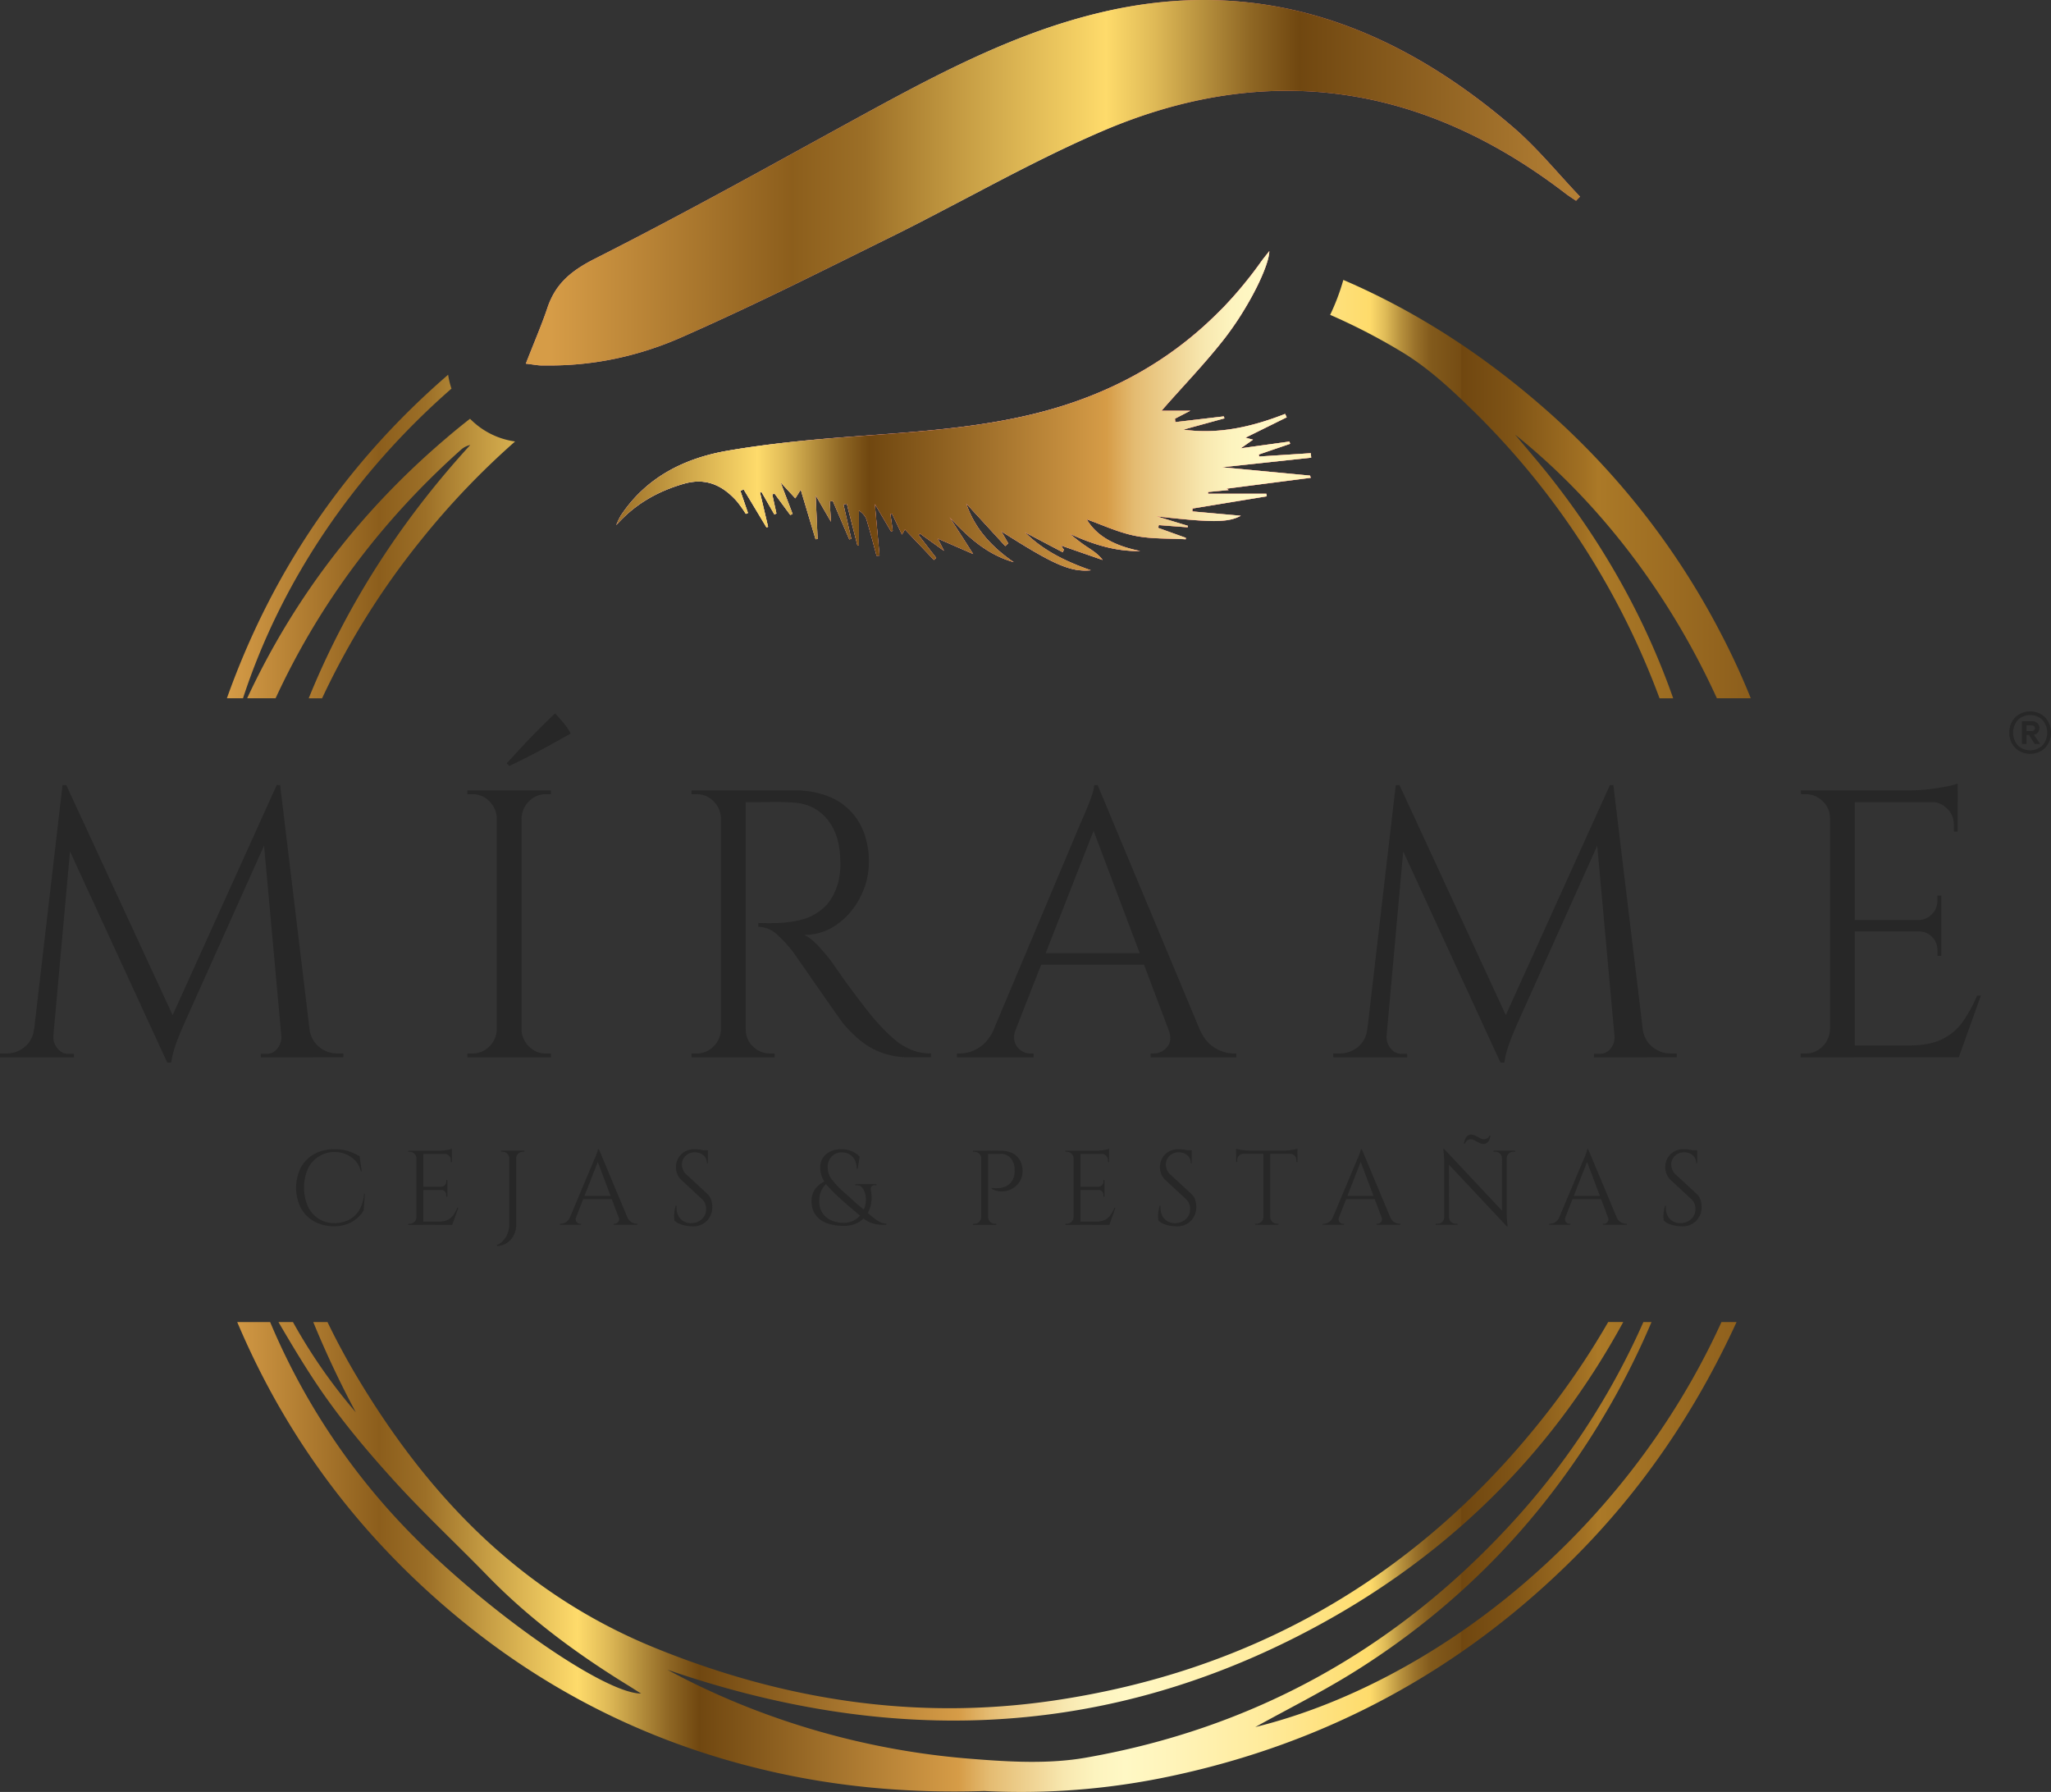 <svg xmlns="http://www.w3.org/2000/svg" xmlns:xlink="http://www.w3.org/1999/xlink" viewBox="0 0 1273.12 1112.17"><rect x="0" y="0" width="1273.12" height="1112.17" fill="#333333" stroke="none"/><defs><style>.cls-1{fill:#f9f8f6;}.cls-2{fill:#272727;}.cls-3{fill:url(#linear-gradient);}.cls-4{fill:url(#linear-gradient-2);}.cls-5{fill:url(#Degradado_sin_nombre_6);}.cls-6{fill:url(#Degradado_sin_nombre_6-2);}.cls-7{fill:url(#Degradado_sin_nombre_6-3);}</style><linearGradient id="linear-gradient" x1="505.21" y1="177.05" x2="1159.6" y2="177.05" gradientUnits="userSpaceOnUse"><stop offset="0.01" stop-color="#f59fa2"/><stop offset="0.22" stop-color="#e7dddf"/><stop offset="0.34" stop-color="#f27e81"/><stop offset="0.78" stop-color="#f59294"/><stop offset="0.87" stop-color="#fcf0f0"/><stop offset="1" stop-color="#f27f82"/></linearGradient><linearGradient id="linear-gradient-2" x1="265.01" y1="254.95" x2="1131.74" y2="254.95" xlink:href="#linear-gradient"/><linearGradient id="Degradado_sin_nombre_6" x1="270.78" y1="254.95" x2="1137.51" y2="254.95" gradientUnits="userSpaceOnUse"><stop offset="0" stop-color="#d69c47"/><stop offset="0.1" stop-color="#8c5e1c"/><stop offset="0.13" stop-color="#9c6f27"/><stop offset="0.17" stop-color="#c59c43"/><stop offset="0.23" stop-color="#fedb6b"/><stop offset="0.25" stop-color="#dfba57"/><stop offset="0.29" stop-color="#8f6724"/><stop offset="0.31" stop-color="#704710"/><stop offset="0.38" stop-color="#986926"/><stop offset="0.48" stop-color="#d69c47"/><stop offset="0.5" stop-color="#e4bb71"/><stop offset="0.53" stop-color="#f0d596"/><stop offset="0.55" stop-color="#f8e8b0"/><stop offset="0.57" stop-color="#fdf4bf"/><stop offset="0.59" stop-color="#fff8c5"/><stop offset="0.62" stop-color="#fff4ba"/><stop offset="0.68" stop-color="#ffeb9c"/><stop offset="0.75" stop-color="#fedb6b"/><stop offset="0.76" stop-color="#e0bc58"/><stop offset="0.77" stop-color="#b8923e"/><stop offset="0.78" stop-color="#99712a"/><stop offset="0.79" stop-color="#825a1c"/><stop offset="0.81" stop-color="#754c13"/><stop offset="0.81" stop-color="#704710"/><stop offset="0.84" stop-color="#7d5215"/><stop offset="0.89" stop-color="#a17023"/><stop offset="0.9" stop-color="#ab7927"/><stop offset="1" stop-color="#8c5e1c"/></linearGradient><linearGradient id="Degradado_sin_nombre_6-2" x1="341.82" y1="113.42" x2="1840.34" y2="113.42" xlink:href="#Degradado_sin_nombre_6"/><linearGradient id="Degradado_sin_nombre_6-3" x1="140.84" y1="642.95" x2="1086.77" y2="642.95" xlink:href="#Degradado_sin_nombre_6"/></defs><g id="Capa_2" data-name="Capa 2"><g id="Capa_1-2" data-name="Capa 1"><path class="cls-1" d="M603.4,188.29l-3.2.21C601.26,188.4,602.33,188.32,603.4,188.29Z"/><path class="cls-2" d="M1266.86,443.26a12.18,12.18,0,0,1,4.59,4.72,13.77,13.77,0,0,1,1.67,6.76,13.56,13.56,0,0,1-1.67,6.72,12.24,12.24,0,0,1-4.59,4.69,12.94,12.94,0,0,1-6.66,1.7,13.11,13.11,0,0,1-6.69-1.7,12.31,12.31,0,0,1-4.62-4.69,13.56,13.56,0,0,1-1.67-6.72,13.77,13.77,0,0,1,1.67-6.76,12.26,12.26,0,0,1,4.62-4.72,13.11,13.11,0,0,1,6.69-1.71A13,13,0,0,1,1266.86,443.26Zm1,19.35a12.07,12.07,0,0,0,0-15.74,11.09,11.09,0,0,0-15.34,0,12.07,12.07,0,0,0,0,15.74,11.09,11.09,0,0,0,15.34,0Zm-2.85-8a4.34,4.34,0,0,1-2.56,1.41l3.94,5.64-3.35.07-3.6-5.57h-1.51v5.57h-2.82v-14.1h6.1a4.93,4.93,0,0,1,3.44,1.15,4,4,0,0,1,1.28,3.11A4.05,4.05,0,0,1,1265,454.57Zm-7.08-.82H1261a2.38,2.38,0,0,0,1.51-.46,1.63,1.63,0,0,0,.59-1.37,1.57,1.57,0,0,0-.59-1.35,2.56,2.56,0,0,0-1.51-.42h-3.08Z"/><path class="cls-2" d="M26.27,638.93v17.28H0v-2.37H3.79a17.91,17.91,0,0,0,11.36-3.9,16,16,0,0,0,5.91-11ZM38.81,487.24h2.37l4.73,14-14,155H19.17ZM33.13,642.72v1.18a10.57,10.57,0,0,0,2.72,7,8.31,8.31,0,0,0,6.51,3.19h3.55v2.13H31.48V642.72Zm8-155.48,68.16,147.43-5.45,24.85L36.68,513.74Zm130.63,0,1.89,15.86L114.3,635.38q-3.54,8.05-5.44,13.61a58.47,58.47,0,0,0-2.6,10.53h-2.37l-3.31-14.91Zm2.84,155.48h1.66v13.49H161.87v-2.13h3.55a8.22,8.22,0,0,0,6.63-3.19,10.85,10.85,0,0,0,2.6-7v-1.18Zm-.71-155.48,20.35,169H175.83l-13-143.41,9-25.56Zm13.25,151.69h5a16.9,16.9,0,0,0,6.16,11,17.56,17.56,0,0,0,11.12,3.9h3.78v2.37h-26Z"/><path class="cls-2" d="M309.07,507.83h-.71a15.28,15.28,0,0,0-4.61-10.53,14.37,14.37,0,0,0-10.53-4.38h-3.08v-2.37h18.93Zm0,131.1v17.28H290.14v-2.37h3.08a14.36,14.36,0,0,0,10.53-4.37,15.28,15.28,0,0,0,4.61-10.54Zm14.67-148.38V656.21H308.36V490.55Zm-9.23-16.8q5-5.44,9.94-10.77t10.06-10.41q5.08-5.08,10.06-9.82c1.73,1.89,3.47,3.86,5.2,5.91a37.57,37.57,0,0,1,4.5,6.63l-12.78,7.1q-6.39,3.56-12.66,6.74t-12.66,6.28ZM323,507.83V490.55H342v2.37h-3.08a14.34,14.34,0,0,0-10.53,4.38,15.25,15.25,0,0,0-4.62,10.53Zm0,131.1h.71a15.25,15.25,0,0,0,4.62,10.54,14.33,14.33,0,0,0,10.53,4.37H342v2.37H323Z"/><path class="cls-2" d="M448.22,507.83h-.71a15.24,15.24,0,0,0-4.61-10.53,14.36,14.36,0,0,0-10.53-4.38h-3.08v-2.37h18.93Zm0,131.1v17.28H429.29v-2.37h3.08a14.35,14.35,0,0,0,10.53-4.37,15.24,15.24,0,0,0,4.61-10.54Zm14.67-148.38V656.21H447.51V490.55Zm30.3,0a57.17,57.17,0,0,1,19.28,3.08,38.16,38.16,0,0,1,23.67,22.83A50.72,50.72,0,0,1,539.33,535,47.17,47.17,0,0,1,534,556.81a46.28,46.28,0,0,1-14.44,16.93,34.42,34.42,0,0,1-20.47,6.5q4,1.66,8.76,6.75a122.3,122.3,0,0,1,8.28,9.82q6.39,9.23,11.24,15.85t9.82,13q5,6.39,8.52,10.18a104.36,104.36,0,0,0,9.47,9.23,40,40,0,0,0,10.29,6.39,31.41,31.41,0,0,0,12.43,2.36v2.37h-13a48.55,48.55,0,0,1-18.81-3.31,47,47,0,0,1-13.37-8.17,91.42,91.42,0,0,1-9.23-9.35c-.48-.62-1.78-2.44-3.91-5.44s-4.65-6.58-7.57-10.77-5.8-8.32-8.64-12.42-5.29-7.61-7.33-10.53-3.24-4.62-3.55-5.09a82.27,82.27,0,0,0-9.94-10.89,17.26,17.26,0,0,0-11.84-5v-2.37q7.33.23,12.55,0A75.4,75.4,0,0,0,496.74,571a33.23,33.23,0,0,0,13.72-6.87q6.39-5.21,9.7-15.85a46.44,46.44,0,0,0,1.19-6.51,42.41,42.41,0,0,0,.23-7.7q-.23-16.08-8.16-25.67t-21.18-10.3q-6.63-.47-13.61-.35t-16.45.12a12.86,12.86,0,0,0-.59-2c-.39-1.19-1-3-1.77-5.33Zm-31,148.38h.71a14.17,14.17,0,0,0,4.5,10.54A14.75,14.75,0,0,0,478,653.84h2.84v2.37h-18.7Z"/><path class="cls-2" d="M630.44,638.93c-1.11,3.16-1.26,5.84-.47,8.05a9.76,9.76,0,0,0,3.9,5.09,10.08,10.08,0,0,0,5.56,1.77h2.13v2.37H594v-2.37h2.13a22.07,22.07,0,0,0,11.24-3.43q5.79-3.43,9.58-11.48Zm50.88-151.69,2.13,16.57L624.05,655.5h-14.2l60.58-143.89q2.61-5.91,4.38-10.17c1.19-2.84,2.21-5.6,3.08-8.29a21.67,21.67,0,0,0,1.3-5.91ZM714.69,591.6v7.1H640.62v-7.1ZM681.32,487.24l70,167.55H731.25L676.59,509.72Zm44,151.69h19.4q3.56,8.05,9.47,11.48a22.64,22.64,0,0,0,11.36,3.43h1.89v2.37H714.22v-2.37h2.13a10.67,10.67,0,0,0,8-3.9Q727.95,646,725.34,638.93Z"/><path class="cls-2" d="M853.84,638.93v17.28H827.57v-2.37h3.79a17.91,17.91,0,0,0,11.36-3.9,16,16,0,0,0,5.91-11Zm12.54-151.69h2.37l4.73,14-14,155H846.74ZM860.7,642.72v1.18a10.57,10.57,0,0,0,2.72,7,8.33,8.33,0,0,0,6.51,3.19h3.55v2.13H859.05V642.72Zm8-155.48,68.16,147.43-5.45,24.85L864.25,513.74Zm130.63,0,1.9,15.86-59.4,132.28q-3.55,8.05-5.45,13.61a58.47,58.47,0,0,0-2.6,10.53h-2.37l-3.31-14.91Zm2.84,155.48h1.66v13.49H989.44v-2.13H993a8.22,8.22,0,0,0,6.63-3.19,10.85,10.85,0,0,0,2.6-7v-1.18Zm-.71-155.48,20.35,169h-18.45l-13-143.41,9-25.56Zm13.26,151.69h5a16.9,16.9,0,0,0,6.16,11,17.56,17.56,0,0,0,11.12,3.9h3.79v2.37h-26Z"/><path class="cls-2" d="M1136.64,507.83h-.71a14.17,14.17,0,0,0-4.5-10.53,14.72,14.72,0,0,0-10.64-4.38H1118l-.24-2.37h18.93Zm0,131.1v17.28h-18.93v-2.37h3.08a14.36,14.36,0,0,0,10.53-4.37,15.28,15.28,0,0,0,4.61-10.54Zm14.67-148.38V656.21h-15.38V490.55Zm63.9,0v7.34H1150.6v-7.34ZM1205,571v7.09H1150.6V571Zm10.18,77.85v7.34H1150.6v-7.34Zm14.44-31-13.73,38.34h-39.29l8.53-7.34q12.54,0,20.47-3.9a33.5,33.5,0,0,0,12.89-11,86.15,86.15,0,0,0,8.76-16.09Zm-14.44-131.58v6.86l-28.87-2.6a89.25,89.25,0,0,0,11-.71q5.81-.7,10.77-1.65A35.67,35.67,0,0,0,1215.21,486.29ZM1205,555.87v15.62h-13.72V571a11.63,11.63,0,0,0,8-3.68,11.35,11.35,0,0,0,3.31-8.16v-3.31Zm0,21.77v15.62h-2.36v-3.55a11.41,11.41,0,0,0-3.31-8.17,10.83,10.83,0,0,0-8-3.43v-.47Zm10.18-80.46v18.93h-2.37v-4.26a13.61,13.61,0,0,0-4-9.82,14.16,14.16,0,0,0-9.94-4.38v-.47Z"/><path class="cls-2" d="M226.49,741l-.79,10.31a20.19,20.19,0,0,1-4.3,5,19.8,19.8,0,0,1-6.12,3.48,23.28,23.28,0,0,1-8.05,1.29,25.21,25.21,0,0,1-12.16-3,21,21,0,0,1-8.31-8.31,28.17,28.17,0,0,1,0-25.18,21.06,21.06,0,0,1,8.32-8.34,25.46,25.46,0,0,1,12.59-3,28,28,0,0,1,15.57,4.47l1.32,9.27h-.59a14.31,14.31,0,0,0-5.92-8.78,18.26,18.26,0,0,0-27,7.36,29.47,29.47,0,0,0,0,23,18.31,18.31,0,0,0,6.51,7.69,17.89,17.89,0,0,0,9.69,2.89,21.14,21.14,0,0,0,8.64-1.74,15.53,15.53,0,0,0,6.68-5.71A23.46,23.46,0,0,0,226,741Z"/><path class="cls-2" d="M258.7,719h-.2a4,4,0,0,0-1.25-2.93,4.1,4.1,0,0,0-3-1.22h-.79l-.06-.65h5.26Zm0,36.41v4.8h-5.26v-.66h.85a4,4,0,0,0,2.93-1.22,4.24,4.24,0,0,0,1.28-2.92Zm4.07-41.21v46H258.5v-46Zm17.75,0v2H262.57v-2Zm-2.83,22.35v2H262.57v-2Zm2.83,21.62v2H262.57v-2Zm4-8.61-3.82,10.65H269.8l2.37-2a13,13,0,0,0,5.69-1.08,9.4,9.4,0,0,0,3.58-3.06,24,24,0,0,0,2.43-4.47Zm-4-36.55v1.91l-8-.72a25.42,25.42,0,0,0,3.05-.2c1.08-.13,2.07-.29,3-.46A9.29,9.29,0,0,0,280.52,713Zm-2.83,19.33v4.34h-3.81v-.13a3.27,3.27,0,0,0,2.23-1,3.13,3.13,0,0,0,.92-2.27v-.92Zm0,6.05v4.33H277v-1a3.13,3.13,0,0,0-.92-2.27,3,3,0,0,0-2.23-1v-.13ZM280.52,716v5.26h-.66v-1.19a3.78,3.78,0,0,0-1.12-2.73,4,4,0,0,0-2.76-1.21V716Z"/><path class="cls-2" d="M320.41,714.17v46a14.19,14.19,0,0,1-.92,5.16,12.81,12.81,0,0,1-2.56,4.17,12.25,12.25,0,0,1-3.81,2.79,10.84,10.84,0,0,1-4.67,1v-.59a9.65,9.65,0,0,0,3.91-2.73,14.65,14.65,0,0,0,2.76-4.57,14.93,14.93,0,0,0,1-5.45V714.17Zm-4.07,4.8h-.2a4.22,4.22,0,0,0-1.28-2.93,4,4,0,0,0-2.93-1.22h-.85v-.65h5.26Zm3.88,0v-4.8h5.25v.65h-.85a4,4,0,0,0-2.93,1.22,4.27,4.27,0,0,0-1.28,2.93Z"/><path class="cls-2" d="M357.62,755.38a3.31,3.31,0,0,0-.14,2.23,2.7,2.7,0,0,0,1.09,1.42,2.77,2.77,0,0,0,1.54.49h.59v.66H347.49v-.66h.59a6.21,6.21,0,0,0,3.13-.95,7.06,7.06,0,0,0,2.66-3.19Zm14.13-42.13.59,4.6L355.84,760H351.9l16.82-40c.48-1.1.89-2,1.22-2.83s.61-1.55.85-2.3a6,6,0,0,0,.36-1.64Zm9.26,29v2H360.44v-2Zm-9.26-29,19.45,46.53h-5.59l-15.18-40.29ZM384,755.38h5.39a6.66,6.66,0,0,0,2.63,3.19,6.34,6.34,0,0,0,3.16.95h.52v.66H380.88v-.66h.59a3,3,0,0,0,2.24-1.08A2.84,2.84,0,0,0,384,755.38Z"/><path class="cls-2" d="M431.16,713.25a20.61,20.61,0,0,1,2.27.13q1.21.14,2.37.36c.76.15,1.46.31,2.1.46a6.62,6.62,0,0,1,1.48.5V722h-.59a6.12,6.12,0,0,0-2.17-5,7.93,7.93,0,0,0-5.26-1.81,7.82,7.82,0,0,0-5.85,2.27,7.3,7.3,0,0,0-2.24,5.29,9.53,9.53,0,0,0,.56,2.92,7.85,7.85,0,0,0,2.08,3.13l12.94,12a9.12,9.12,0,0,1,2.63,3.94,13.58,13.58,0,0,1,.66,4.08,12.22,12.22,0,0,1-3.32,8.87,11.91,11.91,0,0,1-9,3.42,24.93,24.93,0,0,1-3.72-.33,18.2,18.2,0,0,1-4.14-1.15,9.91,9.91,0,0,1-3.31-2.14,13.79,13.79,0,0,1-.2-2.63,23,23,0,0,1,.26-3.32,21.14,21.14,0,0,1,.72-3.19h.6a10.89,10.89,0,0,0,.85,5.86,8.28,8.28,0,0,0,3.45,3.77,9.24,9.24,0,0,0,5.16,1.15,9.78,9.78,0,0,0,6.21-2.53,8,8,0,0,0,2.6-6.27,8.7,8.7,0,0,0-.66-3.45,7.45,7.45,0,0,0-1.91-2.67l-12.62-11.7a10.3,10.3,0,0,1-2.76-4,12.32,12.32,0,0,1-.78-4.1,11.5,11.5,0,0,1,1.31-5.33,10.42,10.42,0,0,1,3.91-4.17A11.73,11.73,0,0,1,431.16,713.25Zm8.22.65v1.39h-5V713.9Z"/><path class="cls-2" d="M540.53,738.55a23,23,0,0,1,.4,6.91,19.08,19.08,0,0,1-1.61,6.07,16,16,0,0,1-3.48,4.9,15.58,15.58,0,0,1-5.23,3.26,19.08,19.08,0,0,1-6.77,1.14,35.38,35.38,0,0,1-7-.65,21.33,21.33,0,0,1-5.62-1.94,14.7,14.7,0,0,1-4.11-3.16,12.72,12.72,0,0,1-2.53-4.27,15.89,15.89,0,0,1-.85-5.35,13.42,13.42,0,0,1,.43-3.52,12,12,0,0,1,3.08-5.46,18.71,18.71,0,0,1,2.4-2,16.57,16.57,0,0,1,2.83-1.58l.92,1.44a12.34,12.34,0,0,0-2.24,2.34,14.08,14.08,0,0,0-1.51,2.7,13.34,13.34,0,0,0-.85,3,18.11,18.11,0,0,0-.26,3.13,14.1,14.1,0,0,0,1,5.42,11.9,11.9,0,0,0,3,4.24,13.57,13.57,0,0,0,4.8,2.76,20.21,20.21,0,0,0,6.54,1,12.72,12.72,0,0,0,5.95-1.35,13.29,13.29,0,0,0,4.34-3.54,15.62,15.62,0,0,0,3.31-10.32,12.51,12.51,0,0,0-1.31-5.1,6.79,6.79,0,0,0-1.68-2.17,3.89,3.89,0,0,0-2.59-.85h-1v-.66H544v.66h-1a2.37,2.37,0,0,0-2.07.85A2.66,2.66,0,0,0,540.53,738.55Zm-18.14-25.3a15.73,15.73,0,0,1,4.34.59,16.76,16.76,0,0,1,3.88,1.61,10.71,10.71,0,0,1,3,2.46l-1.19,7.43h-.65a11.56,11.56,0,0,0-1.19-5.42,8.42,8.42,0,0,0-3.25-3.48,9.4,9.4,0,0,0-4.9-1.22,8.15,8.15,0,0,0-6.21,2.63,9.32,9.32,0,0,0-2.46,6.64,12.5,12.5,0,0,0,2.69,7.69,60.76,60.76,0,0,0,7.76,8.08c1,.83,2,1.79,3.19,2.86s2.49,2.27,4,3.58,3.2,2.76,5.09,4.34q2.1,1.71,4.31,3.61a29.9,29.9,0,0,0,4.53,3.29,11.07,11.07,0,0,0,4.83,1.58v.66c-.83,0-2,0-3.58-.07a19.69,19.69,0,0,1-5.16-.92,16.65,16.65,0,0,1-5.65-3.15q-2.5-2-4.57-3.78L527.36,749c-1.17-1-2.25-1.93-3.26-2.83l-3-2.66q-3.81-3.56-6.47-6.41a23.38,23.38,0,0,1-4.07-5.85,15.61,15.61,0,0,1-1.42-6.8,10.8,10.8,0,0,1,.92-4.47,10.34,10.34,0,0,1,2.66-3.55,12.73,12.73,0,0,1,4.18-2.37A16.36,16.36,0,0,1,522.39,713.25Z"/><path class="cls-2" d="M609.28,719h-.19a4,4,0,0,0-1.25-2.93,4.1,4.1,0,0,0-3-1.22h-.79l-.06-.65h5.25Zm0,36.41v4.8H604v-.66h.85a4,4,0,0,0,2.93-1.22,4.24,4.24,0,0,0,1.28-2.92Zm4.08-41.21v46h-4.27v-46Zm7.82,0a16,16,0,0,1,7.23,1.51,10.9,10.9,0,0,1,4.67,4.37,13.5,13.5,0,0,1,1.64,6.8,12.1,12.1,0,0,1-1.18,5.43,12.32,12.32,0,0,1-3.16,4,13.58,13.58,0,0,1-9.63,3.09,12.94,12.94,0,0,1-5.15-1.52v-.65a19.42,19.42,0,0,0,4,.23,15.22,15.22,0,0,0,3.68-.72,9.55,9.55,0,0,0,3.62-2.21,9.81,9.81,0,0,0,2.53-4.4,13.59,13.59,0,0,0,.33-1.81,11.81,11.81,0,0,0,.06-2.14,11.28,11.28,0,0,0-2.36-7.29,8,8,0,0,0-6.51-2.76h-7.76c-.22-.66-.44-1.32-.65-2Zm-8,41.21h.2a4.2,4.2,0,0,0,1.28,2.92,4,4,0,0,0,2.93,1.22h.85v.66h-5.26Z"/><path class="cls-2" d="M666.6,719h-.2a3.92,3.92,0,0,0-1.25-2.93,4.1,4.1,0,0,0-3-1.22h-.78l-.07-.65h5.26Zm0,36.41v4.8h-5.26v-.66h.85a4,4,0,0,0,2.93-1.22,4.2,4.2,0,0,0,1.28-2.92Zm4.07-41.21v46H666.4v-46Zm17.75,0v2H670.48v-2Zm-2.83,22.35v2H670.48v-2Zm2.83,21.62v2H670.48v-2Zm4-8.61-3.81,10.65H677.71l2.36-2a12.94,12.94,0,0,0,5.69-1.08,9.33,9.33,0,0,0,3.58-3.06,24,24,0,0,0,2.43-4.47Zm-4-36.55v1.91l-8-.72a25.58,25.58,0,0,0,3.06-.2c1.07-.13,2.07-.29,3-.46A9.11,9.11,0,0,0,688.42,713Zm-2.83,19.33v4.34h-3.81v-.13a3.3,3.3,0,0,0,2.24-1,3.17,3.17,0,0,0,.92-2.27v-.92Zm0,6.05v4.33h-.65v-1a3.17,3.17,0,0,0-.92-2.27,3,3,0,0,0-2.24-1v-.13ZM688.42,716v5.26h-.66v-1.19a3.81,3.81,0,0,0-1.11-2.73,4,4,0,0,0-2.76-1.21V716Z"/><path class="cls-2" d="M731.54,713.25a20.43,20.43,0,0,1,2.26.13q1.22.14,2.37.36c.77.15,1.47.31,2.1.46a6.62,6.62,0,0,1,1.48.5V722h-.59a6.09,6.09,0,0,0-2.17-5,7.91,7.91,0,0,0-5.26-1.81,7.82,7.82,0,0,0-5.85,2.27,7.29,7.29,0,0,0-2.23,5.29,9.53,9.53,0,0,0,.56,2.92,7.71,7.71,0,0,0,2.07,3.13l13,12a9.21,9.21,0,0,1,2.63,3.94,13.88,13.88,0,0,1,.65,4.08,12.18,12.18,0,0,1-3.32,8.87,11.91,11.91,0,0,1-9,3.42,24.7,24.7,0,0,1-3.71-.33,17.92,17.92,0,0,1-4.14-1.15,9.86,9.86,0,0,1-3.32-2.14,14.66,14.66,0,0,1-.2-2.63,23,23,0,0,1,.26-3.32,21.11,21.11,0,0,1,.73-3.19h.59a11.08,11.08,0,0,0,.85,5.86,8.28,8.28,0,0,0,3.45,3.77,9.28,9.28,0,0,0,5.16,1.15,9.78,9.78,0,0,0,6.21-2.53,8,8,0,0,0,2.6-6.27,8.7,8.7,0,0,0-.66-3.45,7.55,7.55,0,0,0-1.9-2.67l-12.62-11.7a10.09,10.09,0,0,1-2.76-4,12.1,12.1,0,0,1-.79-4.1,11.63,11.63,0,0,1,1.31-5.33,10.49,10.49,0,0,1,3.91-4.17A11.79,11.79,0,0,1,731.54,713.25Zm8.21.65v1.39h-5V713.9Z"/><path class="cls-2" d="M767.29,712.92a12.17,12.17,0,0,0,2,.52c.89.18,1.89.34,3,.46a23.75,23.75,0,0,0,3,.2l-8,.72Zm38.06,1.18v2H767.29v-2Zm-33.52,1.78v.19a4,4,0,0,0-2.76,1.19A3.72,3.72,0,0,0,768,720v1.11l-.66.07v-5.32Zm12.55,39.5v4.8h-5.26v-.66H780a3.94,3.94,0,0,0,2.92-1.22,4.26,4.26,0,0,0,1.29-2.92Zm4.08-41v45.81h-4.27V714.37Zm-.2,41h.2a4.2,4.2,0,0,0,1.28,2.92,4,4,0,0,0,2.93,1.22h.85v.66h-5.26Zm17.09-42.46v1.9l-8-.72a23.77,23.77,0,0,0,3.06-.2c1.07-.12,2.07-.28,3-.46A9.89,9.89,0,0,0,805.35,712.92Zm0,3v5.32l-.66-.07V720a3.67,3.67,0,0,0-1.15-2.76,4,4,0,0,0-2.73-1.19v-.19Z"/><path class="cls-2" d="M831.18,755.38a3.31,3.31,0,0,0-.13,2.23,2.74,2.74,0,0,0,1.08,1.42,2.8,2.8,0,0,0,1.55.49h.59v.66H821.06v-.66h.59a6.15,6.15,0,0,0,3.12-.95,7,7,0,0,0,2.66-3.19Zm14.13-42.13.59,4.6L829.41,760h-3.95l16.83-40c.48-1.1.89-2,1.22-2.83s.61-1.55.85-2.3a6,6,0,0,0,.36-1.64Zm9.27,29v2H834v-2Zm-9.27-29,19.46,46.53h-5.59L844,719.49Zm12.23,42.13h5.39a6.56,6.56,0,0,0,2.63,3.19,6.31,6.31,0,0,0,3.15.95h.53v.66H854.45v-.66H855a3,3,0,0,0,2.23-1.08A2.84,2.84,0,0,0,857.54,755.38Z"/><path class="cls-2" d="M896.65,755.51v4.67h-5.46v-.66h1.25a4,4,0,0,0,4-4Zm-.14-42.33,2.9,3.68.06,43.32h-3V721.4a70.76,70.76,0,0,0-.59-8.22Zm0,0,38.19,40.75.59,7.17-38.18-40.69Zm3,42.33a4,4,0,0,0,4,4h1.25v.66h-5.46v-4.67Zm9.2-45.75h.66a6,6,0,0,1,.89-1.51,3.08,3.08,0,0,1,1.18-.88,3.66,3.66,0,0,1,1.48-.3,4.94,4.94,0,0,1,2.4.72c.85.48,1.76,1,2.73,1.45a6.28,6.28,0,0,0,2.82.72,3.49,3.49,0,0,0,1.58-.36,4,4,0,0,0,1.28-1,5.36,5.36,0,0,0,.92-1.64,9,9,0,0,0,.49-2.17h-.65a3.46,3.46,0,0,1-.79,1.25,3,3,0,0,1-1.22.75,4.89,4.89,0,0,1-1.61.23,4.75,4.75,0,0,1-2.36-.72c-.84-.48-1.72-.95-2.66-1.41a6.63,6.63,0,0,0-2.93-.69,3,3,0,0,0-1.48.39,4.15,4.15,0,0,0-1.22,1.12,7.87,7.87,0,0,0-.92,1.74A11.16,11.16,0,0,0,908.67,709.76ZM927,714.17h5.46v4.66h-.13a4.16,4.16,0,0,0-1.22-2.86,3.91,3.91,0,0,0-2.86-1.15H927Zm8.28,0v38.51c0,1.41.05,2.75.13,4.05s.25,2.75.46,4.37h-.59l-2.95-3.49V714.17Zm5.26,0v.65h-1.18a3.94,3.94,0,0,0-2.83,1.15,4.1,4.1,0,0,0-1.25,2.86h-.19v-4.66Z"/><path class="cls-2" d="M971.71,755.38a3.31,3.31,0,0,0-.14,2.23,2.7,2.7,0,0,0,1.09,1.42,2.77,2.77,0,0,0,1.54.49h.6v.66H961.58v-.66h.59a6.21,6.21,0,0,0,3.13-.95,7.06,7.06,0,0,0,2.66-3.19Zm14.13-42.13.59,4.6L969.93,760H966l16.82-40c.49-1.1.89-2,1.22-2.83s.61-1.55.85-2.3a6.15,6.15,0,0,0,.37-1.64Zm9.27,29v2H974.53v-2Zm-9.27-29,19.45,46.53h-5.58l-15.19-40.29Zm12.22,42.13h5.39a6.66,6.66,0,0,0,2.63,3.19,6.37,6.37,0,0,0,3.16.95h.52v.66H995v-.66h.6a3,3,0,0,0,2.23-1.08A2.84,2.84,0,0,0,998.06,755.38Z"/><path class="cls-2" d="M1045.25,713.25a20.61,20.61,0,0,1,2.27.13q1.21.14,2.37.36c.76.15,1.46.31,2.1.46a6.62,6.62,0,0,1,1.48.5V722h-.59a6.09,6.09,0,0,0-2.17-5,7.93,7.93,0,0,0-5.26-1.81,7.82,7.82,0,0,0-5.85,2.27,7.29,7.29,0,0,0-2.23,5.29,9.48,9.48,0,0,0,.55,2.92,7.85,7.85,0,0,0,2.08,3.13l12.94,12a9,9,0,0,1,2.63,3.94,13.58,13.58,0,0,1,.66,4.08,12.22,12.22,0,0,1-3.32,8.87,11.91,11.91,0,0,1-9,3.42,24.7,24.7,0,0,1-3.71-.33,18.14,18.14,0,0,1-4.15-1.15,9.91,9.91,0,0,1-3.31-2.14,13.79,13.79,0,0,1-.2-2.63,23,23,0,0,1,.26-3.32,22.44,22.44,0,0,1,.72-3.19h.6a11,11,0,0,0,.85,5.86,8.28,8.28,0,0,0,3.45,3.77,9.24,9.24,0,0,0,5.16,1.15,9.78,9.78,0,0,0,6.21-2.53,8,8,0,0,0,2.6-6.27,8.7,8.7,0,0,0-.66-3.45,7.45,7.45,0,0,0-1.91-2.67l-12.61-11.7a10.22,10.22,0,0,1-2.77-4,12.32,12.32,0,0,1-.78-4.1A11.5,11.5,0,0,1,1035,719a10.49,10.49,0,0,1,3.91-4.17A11.76,11.76,0,0,1,1045.25,713.25Zm8.22.65v1.39h-5V713.9Z"/><path class="cls-3" d="M532.88,270.66c37.7-2.81,75.37-5.17,112.16-14.63,43.7-11.22,81-31.83,111.49-62.5,1-1,2-2,3-3,4.45-4.66,8.79-9.53,12.94-14.65,3.5-4.26,6.86-8.67,10.13-13.26,1.46-2.06,3.08-4,5-6.44.09-.1.16-.21.26-.33a2,2,0,0,1,0,.42c-.23,4.45-3.1,12.49-7.83,22-2.65,5.29-5.87,11-9.51,16.81-.67,1.07-1.37,2.16-2.06,3.22-2.48,3.76-5.13,7.51-7.91,11.15C748.23,225.41,734,240,721,254.92h17.87l-9.53,4.94c.07.69.14,1.39.24,2.11l30.06-3.55.42,1.23c-8.32,2.29-16.64,4.56-25.48,7,22.28,3.08,42.92-1.88,63.13-9.76.33.69.65,1.41,1,2.11-8.63,4.26-17.23,8.53-25.57,12.63.74.21,2.27.63,4.66,1.25l-7.61,5.36c11.66-1.63,20.94-2.9,30.21-4.18l.42,1.4q-9.7,3.3-19.43,6.63c.07.41.16.83.25,1.25,10.67-.7,21.33-1.37,32-2.07.09.93.19,1.86.26,2.79L758.64,290l54.55,5.17c.14.46.28.95.44,1.41l-52.25,6.75,1.29.86-12.75,1.2v1.09h36.17c.07.53.16,1.07.23,1.6l-46.11,7.58c0,.6-.05,1.18-.07,1.79l30.07,2.69c-7.81,4.31-18.29,4.26-52.35.34l19.52,5.92c0,.3-.09.6-.16.9q-8.94-.66-17.92-1.37c-.12.58-.26,1.16-.37,1.74,5.72,2.06,11.45,4.13,17.15,6.17l-.07.9c-10.59-.62-21.42-.09-31.69-2.22-10.62-2.18-20.7-7-29.81-10.18,7,11.73,19.4,16.83,33.24,19.7-15.57.31-29.76-4.31-44-10.85,3.29,2.55,6.49,5.27,10,7.61,3.64,2.48,7.53,4.63,10.66,8.76-8.65-3-17.29-6-25.85-9l1.81,2.69c-.23.51-.49,1-.72,1.5l-23.55-12.42c11.29,11.31,25.27,18.15,41,23.64-12.68,1.16-23.06-3.43-55.64-24.25,1.83,3.13,3.09,5.31,4.34,7.49L624,338.91c-8.11-8.86-16.23-17.71-24.25-26.45,5.22,15.58,15.88,27.1,29.49,36.42-16.53-4.68-28.38-15.53-39.88-27.94,4.85,7.51,9.67,15,14.7,22.89l-22-9.6c1,1.94,1.83,3.57,3.89,7.62l-14.83-10.66c-.35.26-.7.51-1,.79q5.46,7.13,11,14.26l-1.41,1.27-18-18.92c-.3.56-.95,1.67-1.83,3.18-2.18-4.57-4.17-8.81-6.19-13l-1,.25c.49,3.48,1,6.93,1.46,10.41-.32.14-.65.3-1,.47-3.27-5.54-6.54-11.09-10.11-17.16,1,11.41,2,21.72,2.92,32.06-.6.05-1.23.07-1.83.12-2-7.4-3.94-14.84-6.15-22.16-.64-2.18-2.15-4.08-4.82-5.94v21.79l-.92-.11q-3.31-12.9-6.59-25.85l-2.08.48,4.86,21.29-1.25.34q-5.15-12-10.29-24c-.63.19-1.23.37-1.86.54.21,3.57.44,7.14.77,12.47-3.48-6-6.08-10.46-9.51-16.39.47,10.34.86,18.75,1.23,27.15l-1.27.13c-2.85-9.5-5.68-19-9.21-30.76-2,3.25-2.62,4.2-3.36,5.38l-9.13-9.88c3,7.93,5.24,13.77,7.46,19.59l-1.46.63c-3.27-4.43-6.54-8.88-9.8-13.31l-1.37.56q1.29,5.91,2.57,11.84l-1.27.56q-4-7-8-13.91l-.9.4q2.53,10.61,5,21.23c-.32.12-.67.21-1,.33l-14.19-23.58c-.67.32-1.34.62-2,.95l4.7,13.7c-.44.16-.88.35-1.34.53a78.39,78.39,0,0,0-5.64-7.9c-8.83-9.85-19.17-14.72-32.85-10.78-16.29,4.7-30.32,12.59-41.91,25.64a43.74,43.74,0,0,1,2.73-5.73c15.77-23.92,39.55-35.79,66.47-40.43S505.74,272.65,532.88,270.66ZM978.3,124.58c-2.13-1.46-4.36-2.85-6.42-4.42C883.34,52.11,787,37.3,684.06,81.46,659.67,91.94,636,104,612.4,116.4c-1,.51-2,1-3,1.58l-13,6.81c-4.8,2.53-9.62,5-14.42,7.54-1.85,1-3.71,1.92-5.56,2.87-6,3.15-12.1,6.24-18.2,9.3l-5,2.48c-.17.09-.33.16-.49.23C529.87,158.5,507,169.88,484.08,181c-20.44,9.88-41,19.5-61.73,28.64a207.09,207.09,0,0,1-24.67,9,198.26,198.26,0,0,1-58.4,8.18c-1,0-2,0-3,0-2.37,0-4.73-.51-9.88-1.12,3.66-9.45,7.39-18.29,10.71-27.14,1-2.6,1.9-5.17,2.78-7.79a49.32,49.32,0,0,1,2-5c5.49-11.89,14.81-18.85,27.56-25.29,28.4-14.35,56.5-29.28,84.48-44.44,2.78-1.49,5.54-3,8.32-4.53,4.78-2.59,9.53-5.16,14.28-7.78Q495,93.58,513.57,83.39c5.61-3.09,11.25-6.17,16.86-9.25C579,47.55,627.73,21.19,681.9,8.07c98.63-23.91,182.94,7,257.48,71,15,12.91,27.63,28.58,41.38,43C979.92,122.84,979.11,123.73,978.3,124.58Z"/><path class="cls-4" d="M813.63,296.53l-52.25,6.75,1.29.86-12.75,1.2v1.09h36.17c.07.53.16,1.07.23,1.6l-46.11,7.58c0,.6-.05,1.18-.07,1.79l30.07,2.69c-7.81,4.31-18.29,4.26-52.35.34l19.52,5.92c0,.3-.09.6-.16.9q-8.94-.66-17.92-1.37c-.12.58-.26,1.16-.37,1.74,5.72,2.06,11.45,4.13,17.15,6.17l-.07.9c-10.59-.62-21.42-.09-31.69-2.22-10.62-2.18-20.7-7-29.81-10.18,7,11.73,19.4,16.83,33.24,19.7-15.57.31-29.76-4.31-44-10.85,3.29,2.55,6.49,5.27,10,7.61,3.64,2.48,7.53,4.63,10.66,8.76-8.65-3-17.29-6-25.85-9l1.81,2.69c-.23.51-.49,1-.72,1.5l-23.55-12.42c11.29,11.31,25.27,18.15,41,23.64-12.68,1.16-23.06-3.43-55.64-24.25,1.83,3.13,3.09,5.31,4.34,7.49L624,338.91c-8.11-8.86-16.23-17.71-24.25-26.45,5.22,15.58,15.88,27.1,29.49,36.42-16.53-4.68-28.38-15.53-39.88-27.94,4.85,7.51,9.67,15,14.7,22.89l-22-9.6c1,1.94,1.83,3.57,3.89,7.62l-14.83-10.66c-.35.26-.7.51-1,.79q5.46,7.13,11,14.26l-1.41,1.27-18-18.92c-.3.56-.95,1.67-1.83,3.18-2.18-4.57-4.17-8.81-6.19-13l-1,.25c.49,3.48,1,6.93,1.46,10.41-.32.14-.65.3-1,.47-3.27-5.54-6.54-11.09-10.11-17.16,1,11.41,2,21.72,2.92,32.06-.6.05-1.23.07-1.83.12-2-7.4-3.94-14.84-6.15-22.16-.64-2.18-2.15-4.08-4.82-5.94v21.79l-.92-.11q-3.31-12.9-6.59-25.85l-2.08.48,4.86,21.29-1.25.34q-5.15-12-10.29-24c-.63.19-1.23.37-1.86.54.21,3.57.44,7.14.77,12.47-3.48-6-6.08-10.46-9.51-16.39.47,10.34.86,18.75,1.23,27.15l-1.27.13c-2.85-9.5-5.68-19-9.21-30.76-2,3.25-2.62,4.2-3.36,5.38l-9.13-9.88c3,7.93,5.24,13.77,7.46,19.59l-1.46.63c-3.27-4.43-6.54-8.88-9.8-13.31l-1.37.56q1.29,5.91,2.57,11.84l-1.27.56q-4-7-8-13.91l-.9.4q2.53,10.61,5,21.23c-.32.12-.67.21-1,.33l-14.19-23.58c-.67.32-1.34.62-2,.95l4.7,13.7c-.44.16-.88.35-1.34.53a78.39,78.39,0,0,0-5.64-7.9c-8.83-9.85-19.17-14.72-32.85-10.78-16.29,4.7-30.32,12.59-41.91,25.64a43.74,43.74,0,0,1,2.73-5.73c15.77-23.92,39.55-35.79,66.47-40.43s54-7.05,81.16-9c37.7-2.81,75.37-5.17,112.16-14.63,43.7-11.22,81-31.83,111.49-62.5,1-1,2-2,3-3,4.45-4.66,8.79-9.53,12.94-14.65,3.5-4.26,6.86-8.67,10.13-13.26,1.46-2.06,3.08-4,5-6.44.09-.1.16-.21.26-.33a2,2,0,0,1,0,.42c-.23,4.45-3.1,12.49-7.83,22-2.65,5.29-5.87,11-9.51,16.81-.67,1.07-1.37,2.16-2.06,3.22-2.48,3.76-5.13,7.51-7.91,11.15C748.23,225.41,734,240,721,254.92h17.87l-9.53,4.94c.07.69.14,1.39.24,2.11l30.06-3.55.42,1.23c-8.32,2.29-16.64,4.56-25.48,7,22.28,3.08,42.92-1.88,63.13-9.76.33.69.65,1.41,1,2.11-8.63,4.26-17.23,8.53-25.57,12.63.74.21,2.27.63,4.66,1.25l-7.61,5.36c11.66-1.63,20.94-2.9,30.21-4.18l.42,1.4q-9.7,3.3-19.43,6.63c.07.41.16.83.25,1.25,10.67-.7,21.33-1.37,32-2.07.09.93.19,1.86.26,2.79L758.64,290l54.55,5.17C813.33,295.58,813.47,296.07,813.63,296.53Z"/><path class="cls-5" d="M813.63,296.53l-52.25,6.75,1.29.86-12.75,1.2v1.09h36.17c.07.53.16,1.07.23,1.6l-46.11,7.58c0,.6-.05,1.18-.07,1.79l30.07,2.69c-7.81,4.31-18.29,4.26-52.35.34l19.52,5.92c0,.3-.09.6-.16.9q-8.94-.66-17.92-1.37c-.12.58-.26,1.16-.37,1.74,5.72,2.06,11.45,4.13,17.15,6.17l-.07.9c-10.59-.62-21.42-.09-31.69-2.22-10.62-2.18-20.7-7-29.81-10.18,7,11.73,19.4,16.83,33.24,19.7-15.57.31-29.76-4.31-44-10.85,3.29,2.55,6.49,5.27,10,7.61,3.64,2.48,7.53,4.63,10.66,8.76-8.65-3-17.29-6-25.85-9l1.81,2.69c-.23.51-.49,1-.72,1.5l-23.55-12.42c11.29,11.31,25.27,18.15,41,23.64-12.68,1.16-23.06-3.43-55.64-24.25,1.83,3.13,3.09,5.31,4.34,7.49L624,338.91c-8.11-8.86-16.23-17.71-24.25-26.45,5.22,15.58,15.88,27.1,29.49,36.42-16.53-4.68-28.38-15.53-39.88-27.94,4.85,7.51,9.67,15,14.7,22.89l-22-9.6c1,1.94,1.83,3.57,3.89,7.62l-14.83-10.66c-.35.26-.7.51-1,.79q5.46,7.13,11,14.26l-1.41,1.27-18-18.92c-.3.56-.95,1.67-1.83,3.18-2.18-4.57-4.17-8.81-6.19-13l-1,.25c.49,3.48,1,6.93,1.46,10.41-.32.14-.65.3-1,.47-3.27-5.54-6.54-11.09-10.11-17.16,1,11.41,2,21.72,2.92,32.06-.6.05-1.23.07-1.83.12-2-7.4-3.94-14.84-6.15-22.16-.64-2.18-2.15-4.08-4.82-5.94v21.79l-.92-.11q-3.31-12.9-6.59-25.85l-2.08.48,4.86,21.29-1.25.34q-5.15-12-10.29-24c-.63.19-1.23.37-1.86.54.21,3.57.44,7.14.77,12.47-3.48-6-6.08-10.46-9.51-16.39.47,10.34.86,18.75,1.23,27.15l-1.27.13c-2.85-9.5-5.68-19-9.21-30.76-2,3.25-2.62,4.2-3.36,5.38l-9.13-9.88c3,7.93,5.24,13.77,7.46,19.59l-1.46.63c-3.27-4.43-6.54-8.88-9.8-13.31l-1.37.56q1.29,5.91,2.57,11.84l-1.27.56q-4-7-8-13.91l-.9.4q2.53,10.61,5,21.23c-.32.12-.67.21-1,.33l-14.19-23.58c-.67.32-1.34.62-2,.95l4.7,13.7c-.44.16-.88.35-1.34.53a78.39,78.39,0,0,0-5.64-7.9c-8.83-9.85-19.17-14.72-32.85-10.78-16.29,4.7-30.32,12.59-41.91,25.64a43.74,43.74,0,0,1,2.73-5.73c15.77-23.92,39.55-35.79,66.47-40.43s54-7.05,81.16-9c37.7-2.81,75.37-5.17,112.16-14.63,43.7-11.22,81-31.83,111.49-62.5,1-1,2-2,3-3,4.45-4.66,8.79-9.53,12.94-14.65,3.5-4.26,6.86-8.67,10.13-13.26,1.46-2.06,3.08-4,5-6.44.09-.1.16-.21.26-.33a2,2,0,0,1,0,.42c-.23,4.45-3.1,12.49-7.83,22-2.65,5.29-5.87,11-9.51,16.81-.67,1.07-1.37,2.16-2.06,3.22-2.48,3.76-5.13,7.51-7.91,11.15C748.23,225.41,734,240,721,254.92h17.87l-9.53,4.94c.07.69.14,1.39.24,2.11l30.06-3.55.42,1.23c-8.32,2.29-16.64,4.56-25.48,7,22.28,3.08,42.92-1.88,63.13-9.76.33.69.65,1.41,1,2.11-8.63,4.26-17.23,8.53-25.57,12.63.74.21,2.27.63,4.66,1.25l-7.61,5.36c11.66-1.63,20.94-2.9,30.21-4.18l.42,1.4q-9.7,3.3-19.43,6.63c.07.41.16.83.25,1.25,10.67-.7,21.33-1.37,32-2.07.09.93.19,1.86.26,2.79L758.64,290l54.55,5.17C813.33,295.58,813.47,296.07,813.63,296.53Z"/><path class="cls-6" d="M980.76,122c-.84.85-1.65,1.74-2.46,2.59-2.13-1.46-4.36-2.85-6.42-4.42C883.34,52.11,787,37.3,684.06,81.46,659.67,91.94,636,104,612.4,116.4c-1,.51-2,1-3,1.58l-13,6.81c-4.8,2.53-9.62,5-14.42,7.54-1.85,1-3.71,1.92-5.56,2.87-6,3.15-12.1,6.24-18.2,9.3l-5,2.48c-.17.09-.33.16-.49.23C529.87,158.5,507,169.88,484.08,181c-20.44,9.88-41,19.5-61.73,28.64a207.09,207.09,0,0,1-24.67,9,198.26,198.26,0,0,1-58.4,8.18c-1,0-2,0-3,0-2.37,0-4.73-.51-9.88-1.12,3.66-9.45,7.39-18.29,10.71-27.14,1-2.6,1.9-5.17,2.78-7.79a49.32,49.32,0,0,1,2-5c5.49-11.89,14.81-18.85,27.56-25.29,28.4-14.35,56.5-29.28,84.48-44.44,2.78-1.49,5.54-3,8.32-4.53,4.78-2.59,9.53-5.16,14.28-7.78Q495,93.58,513.57,83.39c5.61-3.09,11.25-6.17,16.86-9.25C579,47.55,627.73,21.19,681.9,8.07c98.63-23.91,182.94,7,257.48,71C954.37,91.94,967,107.61,980.76,122Z"/><path class="cls-7" d="M278.17,232.57q-95.1,82.2-137.33,200.81h10c24-73.49,69.62-139.93,129.41-192.19A47.47,47.47,0,0,1,278.17,232.57Zm13.59,27.33q-7,5.43-13.75,11.18c-53.3,45.09-95.14,99.06-124.59,162.3h17.65c27.14-58.72,65.63-110.09,115-154.19a12.7,12.7,0,0,1,5.82-3q-65.55,71.64-100.27,157.23h8.3A480.8,480.8,0,0,1,261.5,335a486.75,486.75,0,0,1,58.24-61A48.47,48.47,0,0,1,291.76,259.9Zm774,173.48h21q-8.16-20.31-18.38-39.9A476.91,476.91,0,0,0,960.31,254.92c-38.16-33.69-80.07-61.25-126.46-81.19a134.14,134.14,0,0,1-8.19,21.68A376.18,376.18,0,0,1,871.1,219c15.91,9.74,30,22.89,43.45,36.05a485.77,485.77,0,0,1,115.59,178.35h8.46Q1012.86,360,962,295.63c-7-8.81-14.37-17.3-21.56-25.92C992.58,311.55,1036,368.24,1065.72,433.38ZM779.2,1071.89c19.85-11,39.79-21,58.7-32.6,68-41.82,121.69-97.74,161.5-167a481.36,481.36,0,0,0,25.75-51.77h-5.05A457.17,457.17,0,0,1,936,947.86c-71.43,76.87-158.78,124.89-261.83,143-23.23,4.1-47.89,2.64-71.66.72A480.1,480.1,0,0,1,455.43,1056a450.86,450.86,0,0,1-41.15-19.7c133.16,45.94,263.82,43.9,390.59-20.45,90.6-46,157.2-111.84,202.73-195.34h-9.34A489.38,489.38,0,0,1,953,886c-77.5,95.05-178,151.71-299.29,169.49-85.18,12.47-167.5-.28-247.41-32.85C324.42,989.26,267,930,222.53,856.08q-10.5-17.46-19.24-35.54h-8.83q11.61,28.34,26.4,56a333.87,333.87,0,0,1-39-56h-9c8.71,14.86,17.52,29.63,27.3,43.74,13.59,19.55,29.12,37.89,45.17,55.53,18.24,20,38.15,38.55,57.07,58,26.13,26.94,56.06,48.9,87.89,68.46,2.29,1.42,4.54,2.88,7.65,4.82-23.21,0-98-52.39-146.47-102.93a418.49,418.49,0,0,1-83.78-127.62H147.26q47,111.24,143,188.24c58.08,46.56,124,77.25,196.94,92.55,40.74,8.53,81.93,11.59,123.8,10.25a446.24,446.24,0,0,0,116.33-9.34c95.66-20.38,178.61-65,248.2-133.79,43.42-42.92,77.09-92.71,102.4-147.91h-9.37C1007.77,953.93,888,1045.07,779.2,1071.89Z"/></g></g></svg>